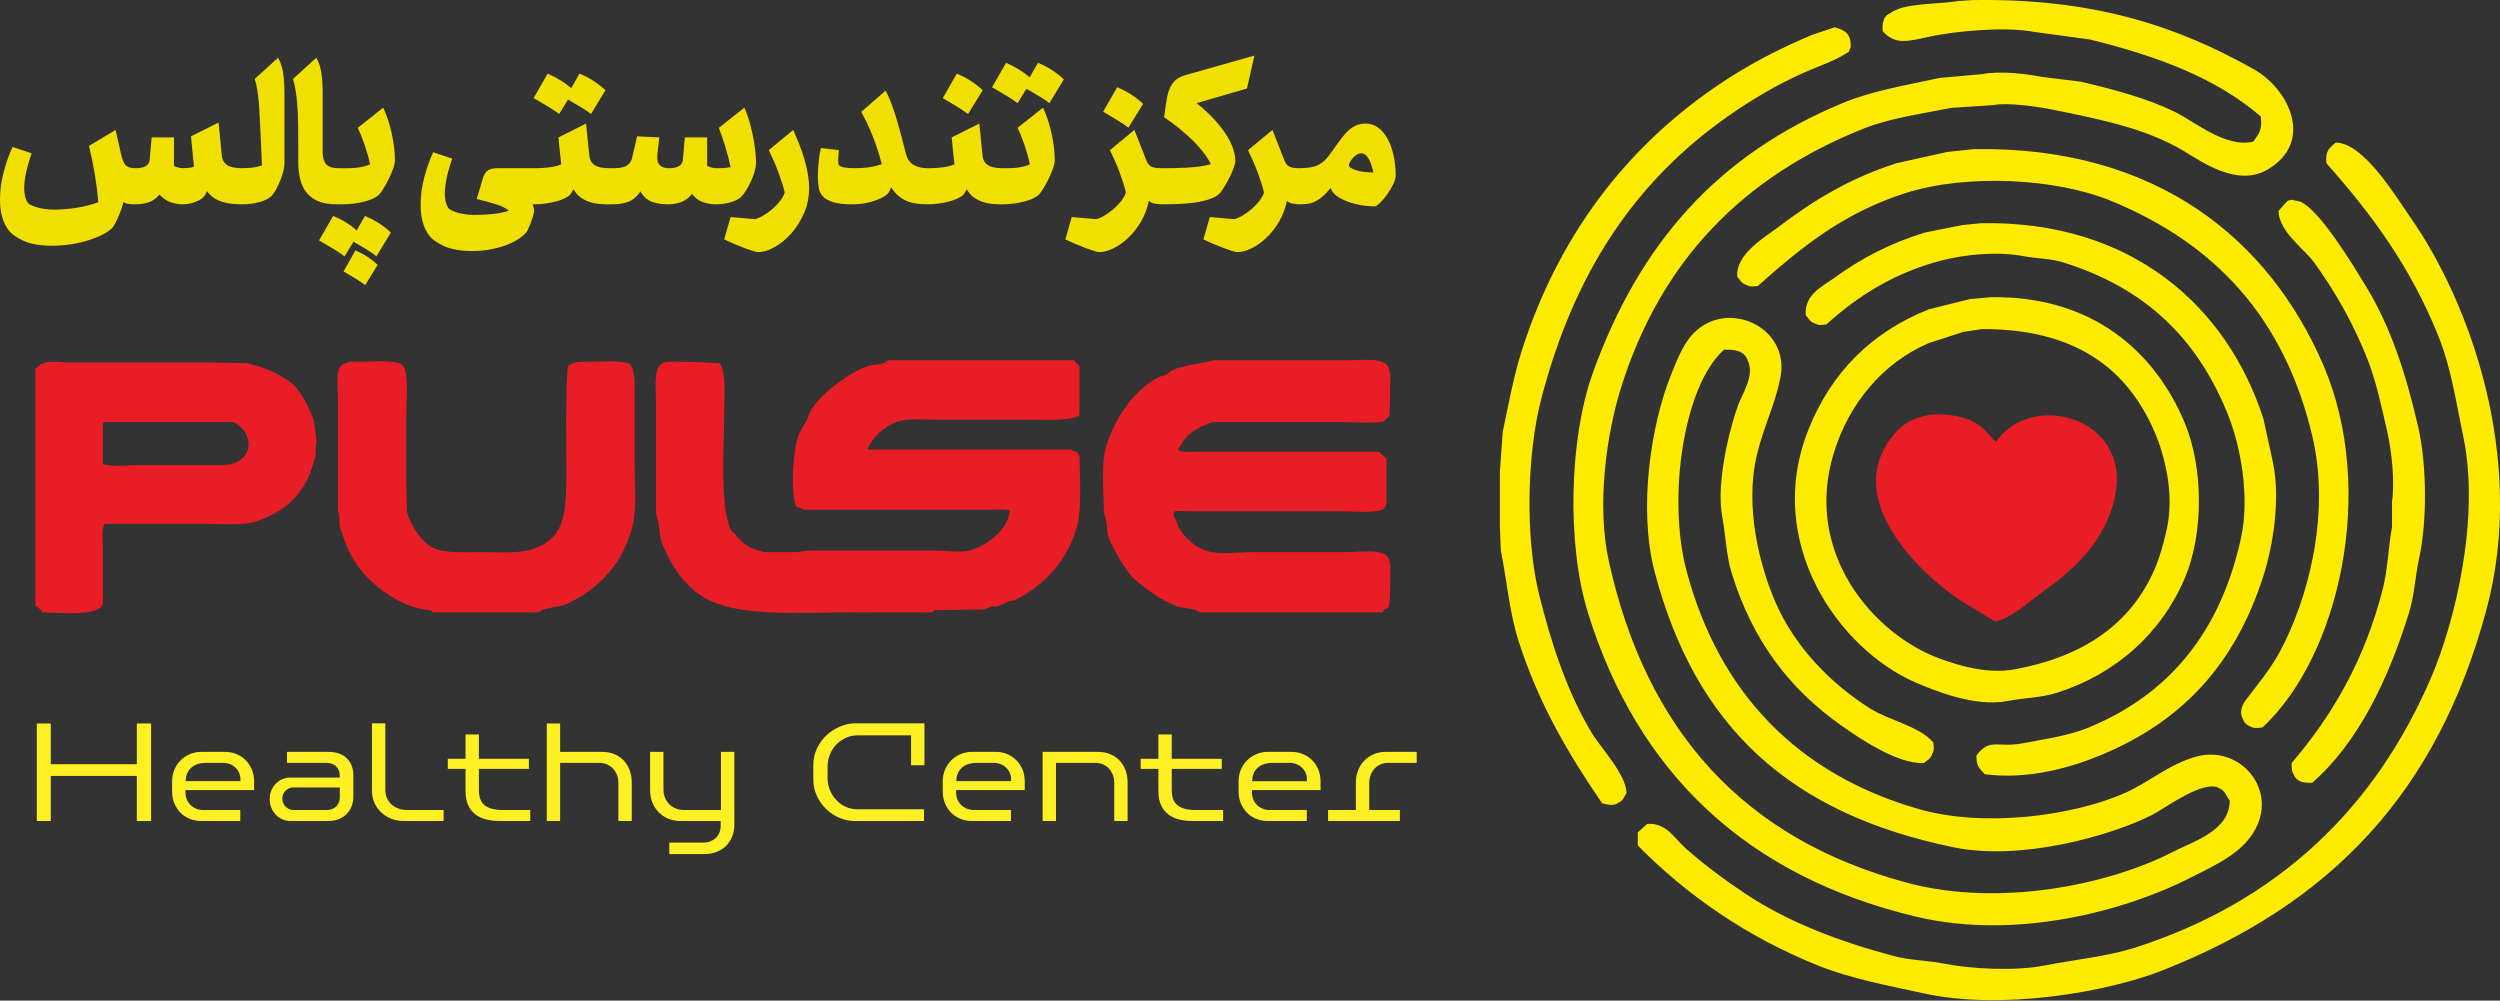<?xml version="1.0" encoding="UTF-8" standalone="no"?>
<svg
   xmlns:dc="http://purl.org/dc/elements/1.1/"
   xmlns:cc="http://creativecommons.org/ns#"
   xmlns:rdf="http://www.w3.org/1999/02/22-rdf-syntax-ns#"
   xmlns:svg="http://www.w3.org/2000/svg"
   xmlns="http://www.w3.org/2000/svg"
   xmlns:sodipodi="http://sodipodi.sourceforge.net/DTD/sodipodi-0.dtd"
   xmlns:inkscape="http://www.inkscape.org/namespaces/inkscape"
   width="1.579in"
   height="0.632in"
   version="1.1"
   id="svg12"
   sodipodi:docname="logo.svg"
   inkscape:version="0.92.4 (5da689c313, 2019-01-14)">
  <rect width="100%" height="100%" fill="#333333" stroke="none"/>
  <defs
     id="defs16" />
  <sodipodi:namedview
     pagecolor="#ffffff"
     bordercolor="#666666"
     borderopacity="1"
     objecttolerance="10"
     gridtolerance="10"
     guidetolerance="10"
     inkscape:pageopacity="0"
     inkscape:pageshadow="2"
     inkscape:window-width="640"
     inkscape:window-height="480"
     id="namedview14"
     showgrid="false"
     inkscape:zoom="1.4013895"
     inkscape:cx="101.268"
     inkscape:cy="19.984687"
     inkscape:window-x="0"
     inkscape:window-y="0"
     inkscape:window-maximized="0"
     inkscape:current-layer="svg12" />
  <path
     d="m 150.782,36.888 c -2.971,11.19 -9.466,17.915 -19.624,21.935 -3.38,1.338 -9.759,2.44 -14.448,1.421 -2.311,-0.503 -4.495,-0.903 -6.485,-1.705 -4.321,-1.742 -7.907,-4.225 -10.921,-7.274 0,-0.265 0,-0.53 0,-0.796 0.19,-0.159 0.38,-0.342 0.569,-0.511 1.159,-0.099 1.671,0.893 2.332,1.478 1.109,0.979 2.338,1.897 3.584,2.727 2.584,1.722 5.649,2.906 9.044,3.808 0.996,0.264 1.934,0.242 3.015,0.454 1.678,0.33 4.324,0.471 6.143,0.114 1.918,-0.377 3.754,-0.533 5.461,-1.08 8.627,-2.763 14.562,-8.429 17.974,-16.423 1.421,-3.328 2.965,-9.608 1.934,-14.548 -0.446,-2.138 -0.743,-4.178 -1.479,-6.023 -1.698,-4.262 -4.047,-7.441 -6.826,-10.57 -0.072,-0.716 0.146,-0.899 0.569,-1.25 1.711,0.009 3.672,3.321 4.494,4.489 3.67,5.217 7.065,14.711 4.664,23.754 z m -4.152,-10.968 c 0.514,2.243 0.545,5.638 0.057,7.899 -0.261,1.209 -0.287,2.26 -0.626,3.353 -1.238,3.988 -3.052,7.837 -5.859,10.286 -0.625,0.029 -0.972,-0.089 -1.137,-0.512 -0.111,-0.164 -0.12,-0.385 -0.114,-0.682 2.48,-2.893 4.413,-6.231 5.517,-10.513 0.313,-1.213 0.337,-2.503 0.569,-3.807 0,-0.512 0,-1.023 0,-1.535 0.181,-1.209 -0.021,-3.047 -0.284,-4.205 -0.36,-1.586 -0.688,-3.141 -1.252,-4.546 -0.841,-2.096 -1.939,-4.028 -3.185,-5.739 -0.612,-0.841 -2.133,-1.869 -2.162,-3.126 0.199,-0.23 0.351,-0.419 0.569,-0.625 0.076,-0.019 0.152,-0.038 0.228,-0.057 0.17,0.038 0.341,0.076 0.512,0.114 1.174,0.459 3.25,3.917 3.981,5.114 1.513,2.476 2.431,5.287 3.186,8.581 z m -40.728,-8.638 c -0.33,-0.104 -0.375,-0.284 -0.568,-0.511 -0.084,-1.377 1.629,-2.349 2.502,-3.012 2.101,-1.595 4.333,-2.966 7.168,-3.864 1.023,-0.227 2.047,-0.455 3.071,-0.682 0.531,-0.057 1.062,-0.114 1.593,-0.17 11.126,-0.196 17.958,5.514 21.217,13.127 3.241,7.57 0.938,17.626 -3.698,21.935 -0.298,0.033 -0.513,0.083 -0.739,-0.057 -0.239,-0.088 -0.366,-0.215 -0.455,-0.455 -0.245,-0.376 -0.03,-0.869 0.171,-1.136 0.696,-0.926 1.469,-1.835 2.047,-2.898 1.691,-3.108 3.13,-8.331 1.991,-13.127 -1.708,-7.192 -5.906,-11.672 -12.229,-14.264 -3.292,-1.349 -8.713,-1.653 -12.457,-0.455 -3.766,1.206 -6.322,3.305 -8.931,5.626 -0.29,0.03 -0.463,0.078 -0.683,-0.057 z m 3.755,8.752 c 1.379,-3.452 3.826,-5.896 7.28,-7.274 0.835,-0.208 1.669,-0.417 2.503,-0.625 0.417,-0.038 0.835,-0.076 1.252,-0.114 6.17,-0.104 9.975,3.302 11.774,7.615 1.129,2.706 1.168,6.699 0,9.433 -1.414,3.311 -4.152,5.791 -7.736,6.933 -0.945,0.301 -1.991,0.309 -3.071,0.512 -1.901,0.356 -4.335,-0.624 -5.518,-1.137 -4.636,-2.011 -9.23,-8.472 -6.484,-15.343 z m 12.514,14.548 c 4.12,-0.76 7.015,-2.711 8.475,-6.081 0.325,-0.75 0.554,-1.59 0.739,-2.444 0.462,-2.12 -0.126,-4.426 -0.739,-5.853 -1.671,-3.887 -4.85,-6.267 -10.466,-6.251 -0.379,0.057 -0.759,0.114 -1.138,0.171 -0.701,0.227 -1.403,0.454 -2.105,0.682 -2.754,1.186 -4.815,3.632 -5.745,6.648 -1.877,6.093 2.444,11.056 6.485,12.502 1.093,0.392 2.812,0.936 4.494,0.626 z m 2.958,-24.663 c -0.818,-0.256 -1.571,-0.224 -2.503,-0.398 -1.564,-0.292 -3.583,-0.079 -4.949,0.284 -2.887,0.767 -5.022,2.146 -6.94,3.864 -0.29,0.03 -0.463,0.078 -0.682,-0.057 -0.331,-0.104 -0.375,-0.284 -0.569,-0.511 -0.076,-1.25 0.983,-1.708 1.763,-2.273 1.589,-1.15 3.34,-2.08 5.461,-2.728 0.758,-0.151 1.517,-0.303 2.275,-0.454 0.379,-0.038 0.759,-0.076 1.138,-0.114 9.172,-0.164 14.938,5.086 17.121,11.877 0.19,0.871 0.38,1.742 0.569,2.614 0.484,2.282 -0.02,5.151 -0.569,6.876 -1.685,5.301 -4.861,8.799 -9.783,10.854 -1.844,0.769 -4.413,1.536 -7.111,1.193 -0.307,-0.347 -0.518,-0.434 -0.512,-1.136 0.806,-1.09 1.285,-0.452 2.788,-0.739 1.46,-0.279 2.816,-0.46 4.038,-0.966 4.879,-2.02 7.973,-5.799 9.215,-11.479 0.562,-2.57 -0.049,-5.647 -0.796,-7.501 -1.864,-4.627 -5.018,-7.663 -9.954,-9.206 z m 12.343,-5.626 c -1.826,1.054 -3.973,-0.487 -5.063,-1.137 -2.269,-1.353 -4.87,-1.881 -7.906,-2.5 -0.809,-0.165 -2.697,-0.463 -3.641,-0.284 -0.853,0.057 -1.706,0.113 -2.559,0.17 -1.879,0.379 -3.678,0.61 -5.29,1.25 -7.29,2.898 -12.305,7.977 -14.733,15.741 -0.854,2.732 -1.486,7.05 -0.739,10.457 2.266,10.336 8.219,16.91 18.145,19.548 5.532,1.47 12.137,0.13 16.041,-1.875 1.233,-0.634 3.482,-1.29 3.47,-3.126 -0.218,-0.271 -0.276,-0.591 -0.626,-0.738 -0.901,-0.59 -3.378,1.252 -4.039,1.591 -2.489,1.275 -7.96,2.828 -12.059,1.989 -9.92,-2.032 -15.667,-7.278 -18.145,-16.708 -1.016,-3.866 -0.203,-8.949 0.967,-11.876 0.5,-1.251 0.924,-2.408 1.991,-3.069 2.102,-1.302 5.227,0.371 4.664,3.182 -0.335,1.671 -1.018,2.969 -1.422,4.66 -0.756,3.171 0.167,6.756 1.138,8.979 1.173,2.685 3.36,4.927 5.745,6.421 1.159,0.727 2.923,1.037 3.811,2.046 0.027,0.279 0.073,0.46 -0.057,0.682 -0.105,0.33 -0.285,0.375 -0.512,0.568 -1.599,0.086 -3.919,-1.506 -5.005,-2.273 -3.16,-2.231 -5.384,-5.14 -6.656,-9.263 -0.327,-1.061 -0.346,-2.228 -0.568,-3.409 -0.386,-2.05 0.468,-5.401 0.967,-6.763 0.24,-0.657 1.034,-1.813 0.568,-2.727 -0.183,-0.517 -0.689,-0.653 -1.422,-0.626 -2.47,2.183 -3.448,9.001 -2.275,13.412 1.972,7.416 6.765,12.334 14.05,14.434 3.975,1.145 9.26,0.429 12.4,-0.91 1.562,-0.666 2.796,-1.822 4.494,-2.273 2.48,-0.657 4.68,1.729 3.697,4.092 -0.697,1.676 -2.46,2.431 -4.039,3.239 -3.999,2.047 -10.63,3.82 -16.666,2.387 -10.291,-2.443 -16.89,-8.715 -19.909,-18.412 -1.312,-4.215 -1.126,-10.63 0.285,-14.548 2.839,-7.884 7.581,-13.229 15.13,-16.366 1.812,-0.753 3.793,-1.076 5.916,-1.534 0.853,-0.076 1.707,-0.152 2.56,-0.228 1.116,-0.217 2.7,-0.018 3.64,0.171 0.778,0.095 1.555,0.189 2.332,0.284 2.01,0.475 3.988,0.992 5.689,1.818 1.244,0.605 3.104,2.216 4.778,1.819 0.374,-0.505 0.574,-0.774 0.455,-1.534 -2.744,-2.344 -6.234,-3.64 -10.353,-4.66 -1.118,-0.152 -2.237,-0.303 -3.356,-0.455 -1.834,-0.349 -4.822,-0.048 -6.371,0.284 -1.308,0.281 -2.078,0.532 -2.844,-0.341 -0.027,-0.567 0.071,-0.924 0.455,-1.079 0.874,-0.651 2.874,-0.52 4.096,-0.739 0.284,-0.019 0.569,-0.038 0.853,-0.057 7.405,-0.133 12.517,1.602 17.122,4.205 2.133,1.207 3.667,4.423 0.796,6.081 z M 109.429,4.383 c -1.634,0.716 -3.255,1.679 -4.664,2.671 -5.648,3.971 -9.331,9.484 -11.32,17.161 -0.861,3.324 -0.978,8.413 -0.113,11.877 0.769,3.085 1.73,5.932 3.185,8.354 0.541,0.9 2.073,2.483 2.105,3.637 -0.157,0.233 -0.179,0.445 -0.455,0.568 -0.281,0.234 -0.675,0.153 -1.024,0.057 -2.03,-2.979 -3.821,-5.973 -5.063,-9.831 -0.555,-1.725 -0.696,-3.585 -1.081,-5.513 -0.019,-0.492 -0.037,-0.985 -0.057,-1.477 0,-1.08 0,-2.16 0,-3.239 0.057,-0.815 0.114,-1.629 0.171,-2.444 0.37,-1.774 0.693,-3.508 1.195,-5.057 2.379,-7.353 6.824,-12.842 12.798,-16.594 1.466,-0.921 3.129,-1.753 4.778,-2.443 0.455,-0.152 0.91,-0.303 1.365,-0.455 0.623,0.184 0.985,0.368 0.967,1.193 -0.038,0.095 -0.076,0.19 -0.113,0.285 -0.781,0.535 -1.729,0.836 -2.674,1.25 z"
     id="path2"
     inkscape:connector-curvature="0"
     style="fill:#ffeb00;fill-rule:evenodd" />
  <path
     d="m 114.549,26.716 c 0.729,-1.042 1.461,-1.402 2.616,-1.591 1.214,-0.018 2.076,0.15 2.787,0.625 0.424,0.283 0.573,0.588 1.064,1.035 2.168,-3.114 8.173,-1.484 7.241,3.227 -0.568,2.867 -2.585,4.59 -4.607,6.023 -0.748,0.53 -1.677,1.445 -2.674,1.648 -0.72,-0.435 -1.441,-0.871 -2.161,-1.307 -2.211,-1.483 -6.949,-5.831 -4.266,-9.66 z"
     id="path4"
     inkscape:connector-curvature="0"
     style="fill:#e91d25;fill-rule:evenodd" />
  <path
     d="m 84.169,46.254 c -0.164,0 -0.316,0.03 -0.456,0.091 -0.139,0.061 -0.261,0.146 -0.364,0.255 -0.103,0.11 -0.184,0.24 -0.241,0.392 -0.058,0.152 -0.087,0.322 -0.087,0.51 v 1.613 h 1.858 v 0.665 h -4.353 v -0.665 h 1.685 v -1.649 c 0,-0.286 0.047,-0.544 0.143,-0.775 0.095,-0.23 0.225,-0.428 0.391,-0.592 0.166,-0.164 0.356,-0.29 0.572,-0.378 0.216,-0.088 0.448,-0.132 0.697,-0.132 h 1.885 v 0.665 z m -8.259,1.795 c 0,0.14 0.024,0.273 0.073,0.401 0.048,0.127 0.118,0.24 0.209,0.337 0.09,0.097 0.205,0.176 0.345,0.237 0.139,0.06 0.299,0.091 0.481,0.091 h 2.216 v 0.665 h -2.377 c -0.237,0 -0.463,-0.043 -0.678,-0.128 -0.216,-0.085 -0.402,-0.206 -0.56,-0.364 -0.158,-0.158 -0.284,-0.346 -0.378,-0.565 -0.094,-0.219 -0.141,-0.462 -0.141,-0.729 v -0.61 c 0,-0.268 0.048,-0.512 0.146,-0.734 0.097,-0.221 0.227,-0.411 0.391,-0.569 0.164,-0.158 0.352,-0.279 0.565,-0.365 0.212,-0.085 0.431,-0.127 0.655,-0.127 h 1.457 c 0.237,0 0.461,0.042 0.674,0.127 0.212,0.086 0.399,0.207 0.56,0.365 0.161,0.158 0.288,0.348 0.382,0.569 0.094,0.222 0.141,0.469 0.141,0.743 v 0.51 H 75.91 Z m 0.018,-0.684 h 3.315 v -0.109 c 0,-0.279 -0.1,-0.516 -0.3,-0.71 -0.2,-0.195 -0.46,-0.292 -0.781,-0.292 h -0.99 c -0.109,0 -0.218,0.009 -0.327,0.027 -0.278,0.043 -0.5,0.16 -0.667,0.351 -0.166,0.191 -0.25,0.409 -0.25,0.651 z m -4.447,2.319 c -0.252,-0.064 -0.471,-0.168 -0.656,-0.314 -0.185,-0.146 -0.329,-0.334 -0.432,-0.565 -0.104,-0.231 -0.155,-0.51 -0.155,-0.838 v -1.349 h -1.075 v -0.61 h 1.075 v -1.476 h 0.81 v 1.476 h 3.032 v 0.61 h -3.032 v 1.294 c 0,0.437 0.123,0.747 0.369,0.929 0.246,0.183 0.605,0.274 1.079,0.274 h 1.666 v 0.665 h -1.857 c -0.298,0 -0.573,-0.032 -0.824,-0.096 z m -3.92,-2.218 c 0,-0.189 -0.032,-0.357 -0.096,-0.506 -0.063,-0.149 -0.147,-0.276 -0.25,-0.383 -0.103,-0.106 -0.225,-0.186 -0.364,-0.241 -0.14,-0.055 -0.286,-0.082 -0.437,-0.082 h -2.386 v 3.526 h -0.81 v -4.191 h 3.36 c 0.26,0 0.502,0.044 0.723,0.132 0.222,0.088 0.412,0.214 0.569,0.378 0.158,0.164 0.281,0.362 0.369,0.592 0.088,0.231 0.132,0.489 0.132,0.775 v 2.314 h -0.81 z m -9.588,0.583 c 0,0.14 0.024,0.273 0.073,0.401 0.048,0.127 0.118,0.24 0.209,0.337 0.09,0.097 0.205,0.176 0.345,0.237 0.139,0.06 0.299,0.091 0.481,0.091 h 2.216 v 0.665 H 58.92 c -0.237,0 -0.463,-0.043 -0.678,-0.128 -0.216,-0.085 -0.402,-0.206 -0.56,-0.364 -0.158,-0.158 -0.284,-0.346 -0.378,-0.565 -0.094,-0.219 -0.141,-0.462 -0.141,-0.729 v -0.61 c 0,-0.268 0.048,-0.512 0.145,-0.734 0.098,-0.221 0.228,-0.411 0.392,-0.569 0.164,-0.158 0.352,-0.279 0.565,-0.365 0.212,-0.085 0.43,-0.127 0.655,-0.127 h 1.457 c 0.237,0 0.461,0.042 0.674,0.127 0.212,0.086 0.399,0.207 0.56,0.365 0.16,0.158 0.288,0.348 0.382,0.569 0.094,0.222 0.141,0.469 0.141,0.743 v 0.51 h -4.161 z m 0.018,-0.684 h 3.315 v -0.109 c 0,-0.279 -0.1,-0.516 -0.3,-0.71 -0.2,-0.195 -0.46,-0.292 -0.781,-0.292 h -0.99 c -0.109,0 -0.218,0.009 -0.327,0.027 -0.278,0.043 -0.5,0.16 -0.667,0.351 -0.166,0.191 -0.25,0.409 -0.25,0.651 z m -2.749,-2.778 h -3.254 c -0.224,0 -0.446,0.045 -0.664,0.136 -0.218,0.092 -0.412,0.221 -0.581,0.388 -0.17,0.167 -0.306,0.367 -0.409,0.601 -0.103,0.234 -0.155,0.49 -0.155,0.77 v 0.683 c 0,0.286 0.052,0.544 0.155,0.774 0.103,0.231 0.238,0.432 0.405,0.602 0.167,0.17 0.357,0.3 0.569,0.391 0.213,0.092 0.428,0.137 0.647,0.137 h 4.07 v 0.711 h -4.203 c -0.304,0 -0.605,-0.061 -0.903,-0.182 -0.298,-0.122 -0.566,-0.295 -0.803,-0.52 -0.237,-0.224 -0.43,-0.492 -0.578,-0.802 -0.149,-0.309 -0.224,-0.655 -0.224,-1.038 v -0.838 c 0,-0.377 0.076,-0.721 0.228,-1.034 0.152,-0.313 0.349,-0.58 0.593,-0.802 0.243,-0.222 0.516,-0.395 0.82,-0.519 0.304,-0.125 0.608,-0.187 0.912,-0.187 h 4.185 v 2.542 h -0.81 z m -11.227,6.71 c -0.158,0.154 -0.348,0.274 -0.569,0.359 -0.222,0.085 -0.463,0.128 -0.724,0.128 h -2.14 v -0.692 h 2.058 c 0.164,0 0.311,-0.028 0.442,-0.082 0.13,-0.055 0.241,-0.128 0.332,-0.219 0.091,-0.091 0.161,-0.196 0.209,-0.314 0.049,-0.119 0.073,-0.245 0.073,-0.378 v -0.319 h -2.431 c -0.255,0 -0.495,-0.044 -0.719,-0.132 -0.225,-0.088 -0.421,-0.214 -0.587,-0.378 -0.167,-0.164 -0.299,-0.362 -0.396,-0.593 -0.098,-0.23 -0.146,-0.488 -0.146,-0.774 v -2.314 h 0.81 v 2.268 c 0,0.195 0.033,0.369 0.1,0.524 0.067,0.155 0.156,0.287 0.268,0.397 0.112,0.109 0.244,0.192 0.395,0.25 0.151,0.058 0.309,0.087 0.472,0.087 h 2.253 v -3.526 h 0.81 v 4.428 c 0,0.261 -0.046,0.501 -0.137,0.719 -0.091,0.219 -0.215,0.406 -0.373,0.561 z m -6.519,-3.825 c 0,-0.188 -0.032,-0.358 -0.096,-0.509 -0.063,-0.152 -0.148,-0.279 -0.254,-0.382 -0.106,-0.103 -0.227,-0.183 -0.363,-0.241 -0.137,-0.057 -0.28,-0.086 -0.432,-0.086 h -2.388 v 3.526 h -0.81 v -5.913 h 0.81 v 1.722 h 2.544 c 0.267,0 0.51,0.044 0.731,0.132 0.222,0.088 0.411,0.214 0.568,0.378 0.158,0.164 0.28,0.362 0.368,0.592 0.088,0.231 0.132,0.489 0.132,0.775 v 2.314 h -0.81 z m -8.026,2.212 c -0.252,-0.064 -0.471,-0.168 -0.656,-0.314 -0.185,-0.146 -0.329,-0.334 -0.433,-0.565 -0.103,-0.231 -0.154,-0.51 -0.154,-0.838 v -1.349 h -1.075 v -0.61 h 1.075 v -1.476 h 0.81 v 1.476 h 3.032 v 0.61 h -3.032 v 1.294 c 0,0.437 0.123,0.747 0.369,0.929 0.246,0.183 0.605,0.274 1.079,0.274 h 1.666 v 0.665 h -1.857 c -0.298,0 -0.573,-0.032 -0.824,-0.096 z m -5.755,-0.045 c -0.234,-0.095 -0.437,-0.224 -0.61,-0.388 -0.173,-0.164 -0.308,-0.356 -0.405,-0.578 -0.097,-0.222 -0.146,-0.463 -0.146,-0.724 v -4.091 h 0.811 v 4.045 c 0,0.17 0.03,0.328 0.091,0.474 0.06,0.145 0.148,0.273 0.264,0.382 0.115,0.11 0.255,0.196 0.419,0.26 0.163,0.064 0.349,0.096 0.555,0.096 h 2.203 v 0.665 h -2.422 c -0.273,0 -0.526,-0.047 -0.76,-0.141 z m -2.672,-0.31 c -0.128,0.136 -0.287,0.246 -0.478,0.328 -0.191,0.082 -0.418,0.123 -0.679,0.123 h -2.294 c -0.164,0 -0.32,-0.034 -0.469,-0.101 -0.149,-0.066 -0.281,-0.159 -0.396,-0.277 -0.115,-0.119 -0.206,-0.258 -0.273,-0.419 -0.067,-0.161 -0.1,-0.336 -0.1,-0.524 0,-0.207 0.036,-0.392 0.109,-0.556 0.073,-0.164 0.168,-0.302 0.287,-0.415 0.118,-0.112 0.252,-0.197 0.4,-0.255 0.149,-0.057 0.296,-0.086 0.442,-0.086 h 3.005 v -0.146 c 0,-0.212 -0.072,-0.39 -0.214,-0.533 -0.143,-0.143 -0.351,-0.214 -0.624,-0.214 h -2.358 v -0.665 h 2.485 c 0.504,0 0.887,0.132 1.148,0.396 0.261,0.264 0.391,0.603 0.391,1.016 v 1.321 c 0,0.182 -0.032,0.361 -0.095,0.538 -0.064,0.176 -0.16,0.332 -0.287,0.469 z m -0.437,-1.581 h -2.832 c -0.079,0 -0.156,0.015 -0.232,0.046 -0.076,0.03 -0.146,0.074 -0.21,0.132 -0.063,0.058 -0.115,0.129 -0.154,0.214 -0.04,0.085 -0.06,0.179 -0.06,0.282 0,0.104 0.02,0.198 0.06,0.283 0.039,0.085 0.091,0.158 0.154,0.218 0.064,0.061 0.134,0.108 0.21,0.142 0.076,0.033 0.153,0.05 0.232,0.05 h 2.012 c 0.146,0 0.27,-0.023 0.374,-0.069 0.103,-0.045 0.188,-0.104 0.255,-0.177 0.066,-0.073 0.115,-0.157 0.145,-0.251 0.031,-0.094 0.046,-0.187 0.046,-0.278 z m -9.36,0.301 c 0,0.14 0.024,0.273 0.072,0.401 0.049,0.127 0.118,0.24 0.209,0.337 0.091,0.097 0.206,0.176 0.345,0.237 0.139,0.06 0.3,0.091 0.482,0.091 h 2.215 v 0.665 h -2.376 c -0.237,0 -0.463,-0.043 -0.679,-0.128 -0.215,-0.085 -0.402,-0.206 -0.56,-0.364 -0.158,-0.158 -0.283,-0.346 -0.378,-0.565 -0.094,-0.219 -0.141,-0.462 -0.141,-0.729 v -0.61 c 0,-0.268 0.049,-0.512 0.146,-0.734 0.097,-0.221 0.228,-0.411 0.392,-0.569 0.163,-0.158 0.352,-0.279 0.564,-0.365 0.212,-0.085 0.431,-0.127 0.656,-0.127 h 1.456 c 0.237,0 0.462,0.042 0.674,0.127 0.213,0.086 0.399,0.207 0.56,0.365 0.161,0.158 0.288,0.348 0.383,0.569 0.094,0.222 0.141,0.469 0.141,0.743 v 0.51 h -4.161 z m 0.018,-0.684 h 3.314 v -0.109 c 0,-0.279 -0.1,-0.516 -0.299,-0.71 -0.2,-0.195 -0.461,-0.292 -0.781,-0.292 h -0.99 c -0.109,0 -0.218,0.009 -0.327,0.027 -0.279,0.043 -0.501,0.16 -0.667,0.351 -0.167,0.191 -0.25,0.409 -0.25,0.651 z m -2.968,-0.318 H 3.078 v 2.733 H 2.232 v -5.913 h 0.846 v 2.469 h 5.218 v -2.469 h 0.865 v 5.913 H 8.296 Z"
     id="path6"
     inkscape:connector-curvature="0"
     style="fill:#fff024;fill-rule:evenodd" />
  <path
     d="m 2.146,36.723 c 0,-4.793 0,-9.589 0,-14.383 0.212,-0.112 0.25,-0.281 0.54,-0.315 0.276,-0.173 1.1,-0.045 1.484,-0.045 1.288,0 2.577,0 3.866,0 1.544,0 3.088,0 4.631,0 0.779,0.015 1.559,0.03 2.338,0.045 0.969,0.23 1.808,0.587 2.518,1.082 0.644,0.449 1.13,1.434 1.439,2.209 0.151,0.38 0.138,0.944 0.224,1.353 0.03,0.142 -0.029,0.334 -0.045,0.406 0,0.165 0,0.33 0,0.496 -0.167,0.681 -0.374,1.292 -0.674,1.803 -0.653,1.114 -1.541,1.739 -2.833,2.209 -0.839,0.306 -2.108,0.181 -3.192,0.181 -2.037,0 -4.076,0 -6.114,0 -0.166,0.323 -0.09,1.016 -0.09,1.488 0,1.142 0,2.284 0,3.426 -0.015,0 -0.03,0 -0.045,0 -0.244,0.7 -2.64,0.466 -3.642,0.451 -0.052,-0.142 -0.264,-0.352 -0.405,-0.406 z m 4.092,-8.611 c 0.461,0.236 1.527,0.09 2.158,0.09 1.738,0 3.477,0 5.215,0 0.089,-0.054 0.223,-0.009 0.36,-0.045 0.312,-0.082 0.57,-0.207 0.764,-0.406 0.744,-0.764 0.135,-1.909 -0.629,-2.164 -2.607,0 -5.216,0 -7.823,0 0,0.015 0,0.03 0,0.045 -0.015,0 -0.03,0 -0.045,0 0,0.826 0,1.653 0,2.48 z m 14.252,2.885 c 0,-2.284 0,-4.569 0,-6.853 0,-0.752 -0.223,-2.068 0.495,-2.119 0.168,-0.133 0.556,-0.09 0.854,-0.09 0.679,0 2.403,-0.153 2.608,0.27 0.349,0.377 0.18,2.344 0.18,3.201 0,1.263 0,2.525 0,3.788 0.015,0.616 0.03,1.232 0.045,1.848 0.228,0.828 0.884,1.816 1.573,2.165 0.676,0.342 1.767,0.27 2.788,0.27 1.935,0 3.089,0.175 4.226,-0.676 1.054,-0.789 1.08,-2.293 1.079,-4.148 0,-2.127 -0.057,-4.468 0.09,-6.448 0.093,-0.058 0.104,-0.093 0.225,-0.135 0.22,-0.16 0.61,-0.135 0.989,-0.135 0.825,0 1.955,-0.116 2.563,0.135 0.336,0.531 0.27,1.154 0.27,2.029 0,1.277 0,2.555 0,3.832 0,1.324 0.152,2.894 -0.135,4.013 -0.564,2.199 -2.022,3.767 -3.912,4.644 -0.492,0.229 -1.035,0.203 -1.573,0.406 -0.033,0.012 -0.113,0.127 -0.135,0.135 -0.869,0 -1.739,0 -2.608,0 -1.289,0 -2.578,0 -3.867,0 -0.022,-0.008 -0.102,-0.123 -0.135,-0.135 -0.164,-0.015 -0.329,-0.03 -0.494,-0.045 -0.334,-0.093 -0.797,-0.2 -1.124,-0.361 -1.444,-0.71 -2.694,-1.773 -3.372,-3.246 -0.195,-0.424 -0.343,-0.889 -0.495,-1.353 -0.097,-0.297 0.019,-0.743 -0.135,-0.992 z m 19.289,0.226 c 0,-2.254 0,-4.509 0,-6.763 0,-0.804 -0.171,-2.053 0.314,-2.39 0.225,-0.175 0.682,-0.135 1.079,-0.135 0.84,0 1.766,0.049 2.473,0.09 0.382,0.62 0.27,1.752 0.27,2.84 0,2.101 -0.305,6.04 0.45,7.35 0.06,0.045 0.12,0.09 0.18,0.135 0.463,0.63 0.892,0.918 1.798,1.127 0.614,0 1.229,0 1.843,0 0.193,0.031 0.523,-0.09 0.9,-0.09 0.944,0 1.888,0 2.832,0 1.604,0 3.208,0 4.811,0 0.664,0 1.631,0.147 2.203,-0.045 0.948,-0.319 2.218,-1.236 2.293,-2.39 -0.293,-0.096 -0.8,-0.045 -1.169,-0.045 -0.899,0 -1.798,0 -2.698,0 -2.877,0 -5.755,0 -8.632,0 -0.112,-0.081 -0.309,-0.144 -0.45,-0.18 -0.384,-0.879 -0.173,-3.683 0.18,-4.419 0.121,-0.251 0.311,-0.576 0.45,-0.811 0.113,-0.192 0.117,-0.343 0.225,-0.541 0.562,-1.043 2.272,-2.324 3.462,-2.751 0.365,-0.131 0.609,-0.058 0.989,-0.18 0.066,-0.022 0.214,-0.16 0.269,-0.18 3.762,0 7.524,0 11.286,0 0.066,0.183 0.252,0.251 0.315,0.405 0,0.962 0,1.924 0,2.886 -0.037,0.046 -0.017,0.012 -0.046,0.09 -0.755,0.304 -1.935,0.225 -3.012,0.225 -1.798,0 -3.597,0 -5.395,0 -0.873,0 -1.985,-0.117 -2.653,0.136 -0.757,0.286 -1.45,0.909 -1.753,1.668 4.106,0 8.213,0 12.319,0 0.088,0.07 0.232,0.107 0.36,0.135 0.048,0.08 0.113,0.163 0.18,0.226 0.014,1.456 0.164,3.233 -0.18,4.418 -0.588,2.02 -2.02,3.518 -3.777,4.374 -0.105,0.015 -0.21,0.03 -0.315,0.045 -0.185,0.09 -0.51,0.255 -0.719,0.316 -0.105,0 -0.21,0 -0.315,0 -0.131,0.037 -0.343,0.144 -0.495,0.18 -0.959,0.015 -1.918,0.03 -2.877,0.045 -0.163,-0.033 -0.135,0.079 -0.27,0.135 -0.329,0 -0.659,0 -0.989,0 -1.259,0 -2.518,0 -3.777,0 -3.092,0 -6.62,0.282 -8.722,-0.721 -1.354,-0.647 -2.3,-2.025 -2.878,-3.472 -0.158,-0.398 -0.168,-1.416 -0.359,-1.713 z m 27.156,-0.091 c -0.01,-1.239 -0.177,-3.052 0.135,-4.057 0.533,-1.716 1.636,-3.342 3.057,-4.148 0.201,-0.114 0.385,-0.111 0.585,-0.226 0.135,-0.078 0.35,-0.263 0.494,-0.315 0.736,-0.267 1.601,-0.338 2.383,-0.541 2.743,0 5.486,0 8.228,0 0.939,0 2.392,-0.24 2.428,0.676 0.094,0.149 0.045,0.538 0.045,0.766 0,0.651 -0.014,1.356 -0.045,1.939 -0.126,0.083 -0.23,0.251 -0.359,0.316 -0.32,0.159 -2.133,0.045 -2.653,0.045 -2.548,0 -5.096,0 -7.644,0 -0.64,0.161 -1.403,0.569 -1.753,1.037 -0.144,0.192 -0.241,0.415 -0.405,0.586 0.029,0.079 0.009,0.044 0.045,0.09 0.138,0.144 0.535,0.09 0.81,0.09 0.749,0 1.498,0 2.248,0 3.027,0 6.055,0 9.082,0 0.112,0.141 0.316,0.282 0.449,0.406 0,0.736 0,1.473 0,2.209 0,0.364 0.036,0.713 -0.179,0.857 -0.425,0.284 -2.081,0.135 -2.788,0.135 -2.398,0 -4.796,0 -7.194,0 -0.644,0 -1.289,0 -1.933,0 -0.207,0 -0.662,-0.034 -0.72,0 -0.116,0.068 -0.095,0.135 -0.09,0.316 0.18,0.195 0.217,0.536 0.36,0.766 0.367,0.588 1.01,1.152 1.754,1.353 0.747,0.202 1.86,0.045 2.697,0.045 1.888,0 3.777,0 5.666,0 0.883,0 2.572,-0.285 2.607,0.586 0.095,0.148 0.045,0.539 0.045,0.767 0,0.669 0.029,1.449 -0.09,1.984 -0.1,0.063 -0.206,0.105 -0.314,0.18 -0.015,0.045 -0.031,0.09 -0.046,0.135 -1.049,0 -2.098,0 -3.147,0 -2.652,0 -5.306,0 -7.958,0 -0.303,-0.279 -0.919,-0.208 -1.349,-0.36 -0.936,-0.333 -1.811,-0.986 -2.517,-1.579 -0.594,-0.497 -1.282,-1.754 -1.619,-2.525 -0.177,-0.404 -0.097,-1.185 -0.315,-1.533 z"
     id="path8"
     inkscape:connector-curvature="0"
     style="fill:#e91d25;fill-rule:evenodd" />
  <path
     d="m 84.471,11.183 c -0.103,0.211 -0.225,0.415 -0.367,0.612 -0.142,0.198 -0.286,0.367 -0.432,0.509 -0.146,0.142 -0.257,0.213 -0.335,0.213 -0.128,0 -0.326,-0.016 -0.592,-0.046 -0.266,-0.03 -0.537,-0.088 -0.812,-0.173 -0.274,-0.086 -0.532,-0.2 -0.772,-0.342 -0.241,-0.142 -0.4,-0.328 -0.477,-0.56 -0.18,0.223 -0.35,0.401 -0.509,0.534 -0.159,0.134 -0.313,0.234 -0.464,0.303 -0.15,0.069 -0.302,0.112 -0.457,0.129 -0.154,0.017 -0.318,0.026 -0.489,0.026 v 0 c 0,0 0,0 0,0 0,0 0,0 0,0 0,0 0,0 0,0 -0.146,-0.009 -0.279,-0.024 -0.4,-0.045 -0.12,-0.022 -0.231,-0.075 -0.334,-0.161 -0.095,0.463 -0.256,0.886 -0.483,1.268 -0.228,0.382 -0.486,0.709 -0.773,0.979 -0.288,0.271 -0.586,0.481 -0.896,0.631 -0.309,0.151 -0.592,0.226 -0.85,0.226 -0.068,0 -0.178,-0.024 -0.328,-0.071 -0.15,-0.047 -0.322,-0.107 -0.515,-0.18 -0.194,-0.073 -0.397,-0.155 -0.612,-0.245 -0.215,-0.09 -0.417,-0.183 -0.606,-0.277 l 0.387,-1.352 1.481,0.128 c 0.146,-0.034 0.314,-0.107 0.502,-0.219 0.189,-0.111 0.372,-0.242 0.548,-0.392 0.176,-0.151 0.333,-0.314 0.47,-0.49 0.137,-0.176 0.232,-0.346 0.283,-0.509 -0.034,-0.163 -0.086,-0.352 -0.154,-0.567 -0.069,-0.214 -0.146,-0.437 -0.232,-0.669 -0.086,-0.232 -0.18,-0.464 -0.283,-0.696 -0.103,-0.232 -0.202,-0.446 -0.297,-0.644 l 1.482,-1.224 0.708,1.804 c 0.077,0.206 0.178,0.343 0.303,0.412 0.124,0.069 0.315,0.103 0.573,0.103 h 0.026 c 0.257,0 0.478,-0.015 0.663,-0.045 0.185,-0.03 0.348,-0.079 0.49,-0.148 0.141,-0.069 0.268,-0.155 0.38,-0.258 0.111,-0.103 0.223,-0.232 0.334,-0.386 0.189,-0.258 0.363,-0.5 0.522,-0.728 0.159,-0.228 0.318,-0.425 0.477,-0.593 0.159,-0.167 0.332,-0.3 0.521,-0.399 0.189,-0.099 0.413,-0.148 0.67,-0.148 0.275,0 0.524,0.084 0.747,0.251 0.224,0.168 0.412,0.393 0.567,0.676 0.155,0.284 0.275,0.617 0.361,0.999 0.085,0.382 0.129,0.792 0.129,1.23 0,0.146 -0.052,0.324 -0.155,0.534 z M 82.945,9.56 c -0.125,-0.176 -0.252,-0.264 -0.38,-0.264 -0.112,0 -0.215,0.03 -0.31,0.09 -0.094,0.061 -0.176,0.131 -0.244,0.213 -0.069,0.082 -0.123,0.161 -0.161,0.238 -0.039,0.078 -0.058,0.134 -0.058,0.168 0,0.069 0.04,0.129 0.122,0.18 0.082,0.052 0.191,0.099 0.329,0.142 0.137,0.043 0.294,0.075 0.47,0.096 0.176,0.022 0.362,0.033 0.56,0.033 -0.095,-0.421 -0.204,-0.72 -0.328,-0.896 z m -10.389,-3.304 c 0.421,0.335 0.78,0.666 1.076,0.992 0.296,0.327 0.539,0.638 0.728,0.934 0.188,0.296 0.326,0.578 0.412,0.844 0.085,0.266 0.129,0.507 0.129,0.721 0,0.112 -0.035,0.262 -0.103,0.451 -0.069,0.189 -0.153,0.38 -0.252,0.573 -0.098,0.193 -0.199,0.374 -0.302,0.541 -0.103,0.168 -0.185,0.29 -0.245,0.367 -0.138,0.155 -0.329,0.277 -0.573,0.367 -0.245,0.091 -0.522,0.161 -0.831,0.213 -0.309,0.051 -0.638,0.086 -0.985,0.103 -0.348,0.017 -0.69,0.026 -1.025,0.026 h -0.193 c 0,0 0,0 0,0 -0.146,-0.009 -0.279,-0.024 -0.399,-0.045 -0.12,-0.022 -0.232,-0.075 -0.335,-0.161 -0.095,0.463 -0.256,0.886 -0.483,1.268 -0.228,0.382 -0.485,0.709 -0.773,0.979 -0.288,0.271 -0.586,0.481 -0.895,0.631 -0.309,0.151 -0.593,0.226 -0.85,0.226 -0.069,0 -0.178,-0.024 -0.329,-0.071 -0.15,-0.047 -0.322,-0.107 -0.515,-0.18 -0.193,-0.073 -0.397,-0.155 -0.612,-0.245 -0.214,-0.09 -0.416,-0.183 -0.605,-0.277 l 0.386,-1.352 1.482,0.128 c 0.146,-0.034 0.313,-0.107 0.502,-0.219 0.189,-0.111 0.371,-0.242 0.547,-0.392 0.176,-0.151 0.333,-0.314 0.471,-0.49 0.137,-0.176 0.231,-0.346 0.283,-0.509 -0.034,-0.163 -0.086,-0.352 -0.155,-0.567 -0.068,-0.214 -0.146,-0.437 -0.231,-0.669 -0.086,-0.232 -0.181,-0.464 -0.284,-0.696 -0.103,-0.232 -0.202,-0.446 -0.296,-0.644 l 1.481,-1.224 0.709,1.804 c 0.077,0.206 0.178,0.343 0.302,0.412 0.125,0.069 0.32,0.103 0.586,0.103 h 0.013 v 0 h 0.258 c 0.154,0 0.348,-0.002 0.58,-0.006 0.231,-0.005 0.478,-0.013 0.74,-0.026 0.262,-0.013 0.52,-0.037 0.773,-0.071 0.253,-0.034 0.479,-0.082 0.676,-0.142 -0.214,-0.438 -0.571,-0.906 -1.069,-1.404 -0.498,-0.498 -1.086,-0.979 -1.765,-1.442 0.052,-0.404 0.101,-0.752 0.149,-1.044 0.047,-0.292 0.116,-0.536 0.206,-0.734 0.09,-0.197 0.208,-0.358 0.354,-0.483 0.146,-0.124 0.339,-0.221 0.58,-0.29 l 4.186,-1.185 -0.451,1.997 z m -4.862,0.999 c -0.288,-0.176 -0.556,-0.337 -0.805,-0.483 l 0.85,-1.482 c 0.317,0.129 0.609,0.282 0.876,0.458 0.266,0.176 0.498,0.358 0.695,0.547 l -0.888,1.443 c -0.198,-0.146 -0.441,-0.307 -0.728,-0.483 z m -4.714,-1.437 c -0.262,-0.154 -0.509,-0.3 -0.741,-0.437 l -0.541,0.875 c -0.198,-0.154 -0.442,-0.317 -0.734,-0.489 -0.292,-0.172 -0.562,-0.331 -0.812,-0.477 l 0.851,-1.481 c 0.283,0.12 0.545,0.256 0.785,0.406 0.241,0.15 0.455,0.307 0.644,0.47 l 0.503,-0.876 c 0.317,0.129 0.609,0.281 0.876,0.457 0.266,0.176 0.498,0.359 0.695,0.548 l -0.876,1.442 c -0.172,-0.137 -0.388,-0.283 -0.65,-0.438 z m -2.183,4.38 h 0.128 c 0.043,0 0.12,0 0.232,0 0.112,0 0.243,-0.006 0.393,-0.019 0.15,-0.013 0.305,-0.037 0.464,-0.071 0.159,-0.034 0.302,-0.082 0.431,-0.142 -0.034,-0.172 -0.079,-0.356 -0.135,-0.554 -0.056,-0.197 -0.116,-0.393 -0.18,-0.586 -0.065,-0.193 -0.134,-0.382 -0.206,-0.567 -0.074,-0.184 -0.149,-0.354 -0.226,-0.508 l 1.546,-1.224 c 0.223,0.489 0.397,1.02 0.522,1.591 0.124,0.571 0.186,1.114 0.186,1.629 0,0.112 -0.034,0.266 -0.103,0.464 -0.069,0.197 -0.154,0.401 -0.257,0.612 -0.103,0.21 -0.211,0.408 -0.322,0.592 -0.112,0.185 -0.206,0.316 -0.284,0.393 -0.077,0.077 -0.193,0.153 -0.348,0.225 -0.154,0.074 -0.33,0.136 -0.528,0.187 -0.197,0.052 -0.41,0.093 -0.637,0.123 -0.228,0.03 -0.453,0.045 -0.676,0.045 v 0 h -0.129 c -0.164,0 -0.34,-0.009 -0.528,-0.026 -0.189,-0.017 -0.378,-0.058 -0.567,-0.122 -0.189,-0.065 -0.367,-0.157 -0.535,-0.277 -0.167,-0.121 -0.307,-0.284 -0.418,-0.49 -0.061,0.095 -0.106,0.17 -0.136,0.226 -0.03,0.056 -0.053,0.092 -0.07,0.109 -0.078,0.077 -0.194,0.153 -0.348,0.225 -0.155,0.074 -0.331,0.136 -0.528,0.187 -0.198,0.052 -0.411,0.093 -0.638,0.123 -0.228,0.03 -0.453,0.045 -0.676,0.045 v 0 c 0,0 0,0 0,0 0,0 0,0 0,0 0,0 0,0 0,0 -0.198,0 -0.393,-0.011 -0.586,-0.033 -0.193,-0.021 -0.385,-0.066 -0.573,-0.135 -0.189,-0.068 -0.372,-0.171 -0.548,-0.309 -0.176,-0.137 -0.337,-0.322 -0.483,-0.554 -0.077,0.198 -0.146,0.327 -0.206,0.387 -0.051,0.051 -0.135,0.114 -0.251,0.186 -0.116,0.073 -0.266,0.144 -0.451,0.213 -0.185,0.069 -0.401,0.127 -0.65,0.174 -0.25,0.047 -0.524,0.071 -0.825,0.071 -0.481,0 -0.859,-0.043 -1.133,-0.129 -0.275,-0.086 -0.481,-0.202 -0.619,-0.348 -0.137,-0.146 -0.223,-0.322 -0.257,-0.528 -0.035,-0.206 -0.052,-0.425 -0.052,-0.657 0,-0.275 0.015,-0.569 0.045,-0.882 0.03,-0.314 0.075,-0.603 0.136,-0.87 l 1.094,0.129 c -0.025,0.198 -0.038,0.391 -0.038,0.58 0,0.086 0.002,0.161 0.006,0.225 0.004,0.065 0.039,0.118 0.103,0.161 0.065,0.043 0.17,0.075 0.316,0.097 0.146,0.021 0.361,0.032 0.644,0.032 0.154,0 0.363,-0.011 0.625,-0.032 0.261,-0.022 0.577,-0.092 0.946,-0.213 -0.163,-0.618 -0.35,-1.191 -0.56,-1.719 -0.21,-0.528 -0.44,-1.012 -0.689,-1.449 l 1.481,-1.289 c 0.223,0.421 0.434,0.958 0.631,1.611 0.198,0.652 0.395,1.382 0.593,2.189 0.077,0.327 0.232,0.559 0.464,0.696 0.231,0.137 0.51,0.206 0.837,0.206 h 0.129 c 0.042,0 0.12,-0.002 0.231,-0.006 0.112,-0.005 0.241,-0.013 0.387,-0.026 0.146,-0.013 0.298,-0.034 0.457,-0.065 0.159,-0.03 0.307,-0.075 0.445,-0.135 -0.035,-0.275 -0.065,-0.547 -0.091,-0.818 -0.025,-0.27 -0.051,-0.543 -0.077,-0.818 l 1.675,-0.837 0.193,1.932 c 0.017,0.172 0.064,0.309 0.142,0.412 0.077,0.103 0.173,0.181 0.289,0.232 0.116,0.052 0.243,0.086 0.38,0.103 0.138,0.017 0.275,0.026 0.413,0.026 z M 57.969,6.43 c -0.288,-0.176 -0.556,-0.337 -0.805,-0.483 l 0.85,-1.481 c 0.318,0.129 0.61,0.281 0.876,0.457 0.266,0.176 0.498,0.359 0.696,0.548 l -0.889,1.442 c -0.198,-0.146 -0.44,-0.307 -0.728,-0.483 z M 47.948,14.191 c -0.314,0.343 -0.649,0.612 -1.005,0.805 -0.356,0.193 -0.68,0.29 -0.972,0.29 -0.069,0 -0.178,-0.024 -0.329,-0.071 -0.15,-0.047 -0.322,-0.107 -0.515,-0.18 -0.193,-0.073 -0.397,-0.155 -0.612,-0.245 -0.214,-0.09 -0.416,-0.183 -0.605,-0.277 l 0.386,-1.352 1.481,0.128 c 0.147,-0.034 0.314,-0.107 0.503,-0.219 0.189,-0.111 0.371,-0.242 0.547,-0.392 0.176,-0.151 0.333,-0.314 0.47,-0.49 0.138,-0.176 0.232,-0.346 0.284,-0.509 -0.035,-0.163 -0.086,-0.352 -0.155,-0.567 -0.069,-0.214 -0.146,-0.437 -0.232,-0.669 -0.086,-0.232 -0.18,-0.464 -0.283,-0.696 -0.103,-0.232 -0.202,-0.446 -0.296,-0.644 l 1.481,-1.224 c 0.386,0.868 0.644,1.576 0.773,2.126 0.129,0.549 0.193,1 0.193,1.352 0,0.584 -0.107,1.116 -0.322,1.597 -0.215,0.481 -0.479,0.893 -0.792,1.237 z m -2.409,-3.207 c -0.09,0.197 -0.189,0.382 -0.296,0.554 -0.107,0.171 -0.208,0.304 -0.303,0.399 -0.128,0.129 -0.337,0.236 -0.624,0.322 -0.288,0.086 -0.595,0.129 -0.921,0.129 -0.258,0 -0.518,-0.045 -0.78,-0.136 -0.262,-0.09 -0.478,-0.255 -0.65,-0.495 -0.198,0.24 -0.419,0.405 -0.663,0.495 -0.245,0.091 -0.514,0.136 -0.806,0.136 -0.36,0 -0.684,-0.052 -0.972,-0.155 -0.288,-0.103 -0.517,-0.313 -0.689,-0.631 -0.215,0.318 -0.46,0.528 -0.734,0.631 -0.275,0.103 -0.593,0.155 -0.954,0.155 h -0.193 v 0 h -0.129 c -0.163,0 -0.339,-0.009 -0.528,-0.026 -0.189,-0.017 -0.378,-0.058 -0.566,-0.122 -0.189,-0.065 -0.368,-0.157 -0.535,-0.277 -0.167,-0.121 -0.307,-0.284 -0.419,-0.49 -0.06,0.095 -0.105,0.17 -0.135,0.226 -0.03,0.056 -0.054,0.092 -0.071,0.109 -0.077,0.077 -0.193,0.153 -0.347,0.225 -0.155,0.074 -0.331,0.136 -0.529,0.187 -0.197,0.052 -0.41,0.093 -0.637,0.123 -0.228,0.03 -0.453,0.045 -0.676,0.045 v 0 h -0.103 c 0.042,0.068 0.07,0.135 0.083,0.199 0.013,0.065 0.02,0.127 0.02,0.187 0,0.095 -0.022,0.213 -0.065,0.354 -0.043,0.142 -0.09,0.277 -0.141,0.406 -0.052,0.129 -0.101,0.245 -0.149,0.348 -0.047,0.103 -0.079,0.163 -0.096,0.18 -0.129,0.163 -0.307,0.316 -0.535,0.457 -0.227,0.142 -0.485,0.265 -0.773,0.368 -0.287,0.103 -0.601,0.184 -0.94,0.244 -0.339,0.06 -0.685,0.09 -1.037,0.09 -0.713,0 -1.288,-0.101 -1.726,-0.302 -0.438,-0.202 -0.743,-0.423 -0.914,-0.664 -0.181,-0.249 -0.31,-0.528 -0.387,-0.837 -0.077,-0.309 -0.116,-0.644 -0.116,-1.005 0,-0.541 0.073,-1.09 0.219,-1.648 0.146,-0.558 0.327,-1.069 0.541,-1.533 l 1.16,0.386 c -0.164,0.473 -0.28,0.878 -0.348,1.218 -0.069,0.339 -0.103,0.633 -0.103,0.882 0,0.198 0.017,0.367 0.051,0.509 0.034,0.141 0.082,0.259 0.142,0.354 0.034,0.06 0.101,0.116 0.2,0.167 0.098,0.052 0.221,0.099 0.367,0.142 0.146,0.043 0.307,0.077 0.483,0.103 0.176,0.026 0.362,0.039 0.56,0.039 0.326,0 0.68,-0.018 1.063,-0.052 0.382,-0.034 0.719,-0.103 1.011,-0.206 -0.172,-0.154 -0.44,-0.288 -0.805,-0.399 -0.365,-0.112 -0.745,-0.215 -1.14,-0.309 l 0.386,-1.288 c 0.069,-0.224 0.172,-0.376 0.309,-0.458 0.138,-0.081 0.335,-0.122 0.593,-0.122 h 2.19 v 0 h 0.128 c 0.043,0 0.121,-0.002 0.232,-0.006 0.112,-0.005 0.241,-0.013 0.387,-0.026 0.146,-0.013 0.298,-0.034 0.457,-0.065 0.159,-0.03 0.307,-0.075 0.444,-0.135 -0.034,-0.275 -0.064,-0.547 -0.09,-0.818 -0.026,-0.27 -0.051,-0.543 -0.077,-0.818 l 1.674,-0.837 0.194,1.932 c 0.017,0.172 0.064,0.309 0.141,0.412 0.078,0.103 0.174,0.181 0.29,0.232 0.116,0.052 0.243,0.086 0.38,0.103 0.137,0.017 0.275,0.026 0.412,0.026 h 0.258 c 0.386,0 0.659,-0.058 0.818,-0.174 0.159,-0.116 0.259,-0.272 0.302,-0.47 l 0.297,-1.288 1.352,0.064 c -0.034,0.292 -0.064,0.537 -0.09,0.734 -0.026,0.198 -0.039,0.361 -0.039,0.49 0,0.429 0.236,0.644 0.709,0.644 0.498,0 0.777,-0.15 0.837,-0.451 l 0.129,-1.417 h 1.352 v 1.726 c 0.086,0.052 0.185,0.088 0.297,0.11 0.111,0.021 0.206,0.032 0.283,0.032 0.094,0 0.217,-0.002 0.367,-0.006 0.15,-0.005 0.307,-0.024 0.47,-0.058 -0.034,-0.163 -0.077,-0.348 -0.128,-0.554 -0.052,-0.206 -0.11,-0.419 -0.174,-0.638 -0.065,-0.219 -0.134,-0.431 -0.206,-0.638 -0.074,-0.206 -0.14,-0.39 -0.2,-0.553 l 1.546,-1.224 c 0.145,0.335 0.264,0.672 0.354,1.011 0.09,0.339 0.161,0.657 0.212,0.953 0.052,0.296 0.088,0.565 0.11,0.805 0.021,0.241 0.032,0.434 0.032,0.58 0,0.146 -0.028,0.318 -0.084,0.515 -0.056,0.198 -0.129,0.395 -0.219,0.593 z M 35.183,6.475 c -0.262,-0.154 -0.509,-0.3 -0.74,-0.438 l -0.541,0.876 c -0.198,-0.154 -0.443,-0.317 -0.735,-0.489 -0.292,-0.172 -0.562,-0.331 -0.811,-0.477 l 0.85,-1.481 c 0.283,0.12 0.545,0.256 0.786,0.406 0.24,0.15 0.455,0.307 0.644,0.47 l 0.502,-0.876 c 0.318,0.129 0.61,0.281 0.876,0.457 0.266,0.176 0.498,0.359 0.696,0.548 l -0.876,1.442 c -0.172,-0.137 -0.389,-0.283 -0.651,-0.438 z M 23.584,10.823 c -0.103,0.21 -0.21,0.408 -0.322,0.592 -0.112,0.185 -0.206,0.316 -0.283,0.393 -0.077,0.077 -0.193,0.153 -0.348,0.225 -0.155,0.074 -0.331,0.136 -0.528,0.187 -0.198,0.052 -0.41,0.093 -0.638,0.123 -0.227,0.03 -0.453,0.045 -0.676,0.045 v 0 h -0.386 c -0.456,0 -0.831,-0.065 -1.127,-0.194 -0.297,-0.128 -0.533,-0.309 -0.709,-0.541 -0.176,-0.231 -0.301,-0.504 -0.373,-0.817 -0.073,-0.314 -0.11,-0.655 -0.11,-1.024 0,-0.49 0,-0.915 0,-1.276 0,-0.36 -0.002,-0.676 -0.006,-0.946 -0.005,-0.271 -0.011,-0.511 -0.02,-0.722 -0.008,-0.21 -0.021,-0.41 -0.038,-0.599 -0.026,-0.274 -0.058,-0.538 -0.097,-0.792 -0.039,-0.253 -0.092,-0.483 -0.161,-0.689 l 1.417,-1.288 c 0.163,0.292 0.268,0.618 0.316,0.979 0.047,0.361 0.07,0.786 0.07,1.275 v 3.478 c 0,0.326 0.071,0.569 0.213,0.728 0.142,0.159 0.393,0.238 0.754,0.238 h 0.257 v 0 h 0.129 c 0.043,0 0.12,0 0.232,0 0.111,0 0.242,-0.006 0.393,-0.019 0.15,-0.013 0.304,-0.037 0.463,-0.071 0.159,-0.034 0.303,-0.082 0.432,-0.142 -0.035,-0.172 -0.08,-0.356 -0.135,-0.554 -0.056,-0.197 -0.116,-0.393 -0.181,-0.586 -0.064,-0.193 -0.133,-0.382 -0.206,-0.567 -0.073,-0.184 -0.148,-0.354 -0.225,-0.508 l 1.545,-1.224 c 0.224,0.489 0.398,1.02 0.522,1.591 0.124,0.571 0.187,1.114 0.187,1.629 0,0.112 -0.035,0.266 -0.103,0.464 -0.069,0.197 -0.155,0.401 -0.258,0.612 z m -6.608,0.161 c -0.077,0.189 -0.161,0.365 -0.251,0.528 -0.09,0.163 -0.174,0.283 -0.251,0.36 -0.163,0.164 -0.408,0.29 -0.734,0.38 -0.327,0.091 -0.683,0.136 -1.069,0.136 v 0 c 0,0 0,0 0,0 0,0 0,0 0,0 0,0 0,0 0,0 -0.181,0 -0.369,-0.009 -0.567,-0.026 -0.197,-0.017 -0.391,-0.054 -0.579,-0.11 -0.189,-0.055 -0.368,-0.135 -0.535,-0.238 -0.167,-0.103 -0.311,-0.245 -0.432,-0.425 -0.051,0.112 -0.094,0.193 -0.128,0.245 -0.035,0.051 -0.061,0.086 -0.078,0.103 -0.128,0.129 -0.311,0.236 -0.547,0.322 -0.236,0.086 -0.483,0.129 -0.741,0.129 -0.24,0 -0.483,-0.043 -0.727,-0.129 -0.245,-0.086 -0.466,-0.24 -0.664,-0.464 -0.215,0.249 -0.444,0.41 -0.689,0.483 -0.245,0.073 -0.517,0.11 -0.818,0.11 -0.129,0 -0.249,-0.007 -0.361,-0.02 -0.111,-0.013 -0.219,-0.053 -0.322,-0.122 -0.017,0.052 -0.032,0.105 -0.045,0.161 -0.013,0.056 -0.028,0.114 -0.045,0.174 -0.086,0.258 -0.187,0.509 -0.302,0.753 -0.116,0.245 -0.209,0.402 -0.277,0.471 -0.112,0.128 -0.288,0.257 -0.529,0.386 -0.24,0.129 -0.523,0.247 -0.85,0.354 -0.326,0.108 -0.685,0.193 -1.075,0.258 -0.391,0.064 -0.797,0.096 -1.217,0.096 -0.713,0 -1.289,-0.101 -1.726,-0.302 -0.438,-0.202 -0.743,-0.423 -0.915,-0.664 -0.18,-0.249 -0.309,-0.528 -0.386,-0.837 -0.078,-0.309 -0.116,-0.644 -0.116,-1.005 0,-0.541 0.072,-1.09 0.219,-1.648 C 0.365,9.885 0.545,9.374 0.76,8.91 l 1.159,0.386 c -0.163,0.473 -0.279,0.878 -0.348,1.218 -0.069,0.339 -0.103,0.633 -0.103,0.882 0,0.198 0.017,0.367 0.052,0.509 0.034,0.141 0.081,0.259 0.141,0.354 0.034,0.06 0.101,0.116 0.2,0.167 0.099,0.052 0.221,0.099 0.367,0.142 0.146,0.043 0.307,0.077 0.483,0.103 0.176,0.026 0.363,0.039 0.56,0.039 0.455,0 0.921,-0.039 1.398,-0.116 0.477,-0.077 0.908,-0.189 1.294,-0.335 -0.043,-0.507 -0.109,-1.039 -0.199,-1.597 -0.09,-0.558 -0.213,-1.164 -0.367,-1.817 l 1.61,-0.966 0.322,1.417 c 0.043,0.181 0.086,0.329 0.129,0.445 0.043,0.116 0.098,0.208 0.167,0.277 0.069,0.068 0.15,0.116 0.245,0.141 0.094,0.026 0.214,0.039 0.36,0.039 0.498,0 0.778,-0.15 0.838,-0.451 l 0.129,-1.417 h 1.352 v 1.726 c 0.086,0.052 0.185,0.088 0.296,0.11 0.112,0.021 0.206,0.032 0.284,0.032 0.085,0 0.188,-0.006 0.309,-0.019 0.12,-0.013 0.227,-0.037 0.322,-0.071 l -0.18,-1.842 1.674,-0.837 0.193,1.996 c 0.017,0.172 0.065,0.309 0.142,0.412 0.077,0.103 0.174,0.181 0.29,0.232 0.116,0.052 0.242,0.086 0.38,0.103 0.137,0.017 0.274,0.026 0.412,0.026 0.06,0 0.21,-0.006 0.451,-0.019 0.24,-0.013 0.493,-0.063 0.76,-0.149 -0.018,-0.412 -0.035,-0.817 -0.052,-1.217 -0.017,-0.399 -0.034,-0.766 -0.051,-1.101 -0.018,-0.335 -0.033,-0.627 -0.046,-0.876 -0.012,-0.249 -0.023,-0.438 -0.032,-0.567 -0.026,-0.274 -0.058,-0.538 -0.096,-0.792 -0.039,-0.253 -0.093,-0.483 -0.161,-0.689 l 1.417,-1.288 c 0.163,0.292 0.268,0.618 0.315,0.979 0.047,0.361 0.071,0.786 0.071,1.275 v 4.186 c 0,0.129 -0.026,0.288 -0.077,0.477 -0.052,0.189 -0.116,0.378 -0.194,0.567 z m 4.006,2.505 c 0.241,0.15 0.455,0.311 0.644,0.483 l 0.503,-0.876 c 0.317,0.129 0.609,0.281 0.876,0.457 0.266,0.176 0.497,0.359 0.695,0.548 l -0.876,1.443 c -0.172,-0.147 -0.388,-0.297 -0.65,-0.451 -0.262,-0.155 -0.509,-0.301 -0.741,-0.438 l -0.541,0.889 c -0.197,-0.155 -0.442,-0.318 -0.734,-0.49 -0.292,-0.172 -0.562,-0.331 -0.812,-0.477 l 0.851,-1.481 c 0.283,0.112 0.545,0.243 0.785,0.393 z m 0.567,1.694 c 0.275,0.12 0.524,0.253 0.747,0.399 0.223,0.146 0.425,0.305 0.606,0.477 l -0.76,1.223 c -0.198,-0.146 -0.411,-0.287 -0.638,-0.425 -0.228,-0.137 -0.453,-0.27 -0.676,-0.399 0.137,-0.232 0.259,-0.447 0.367,-0.644 0.107,-0.198 0.225,-0.408 0.354,-0.631 z"
     id="path10"
     inkscape:connector-curvature="0"
     style="fill:#f1df00;fill-rule:evenodd" />
</svg>
